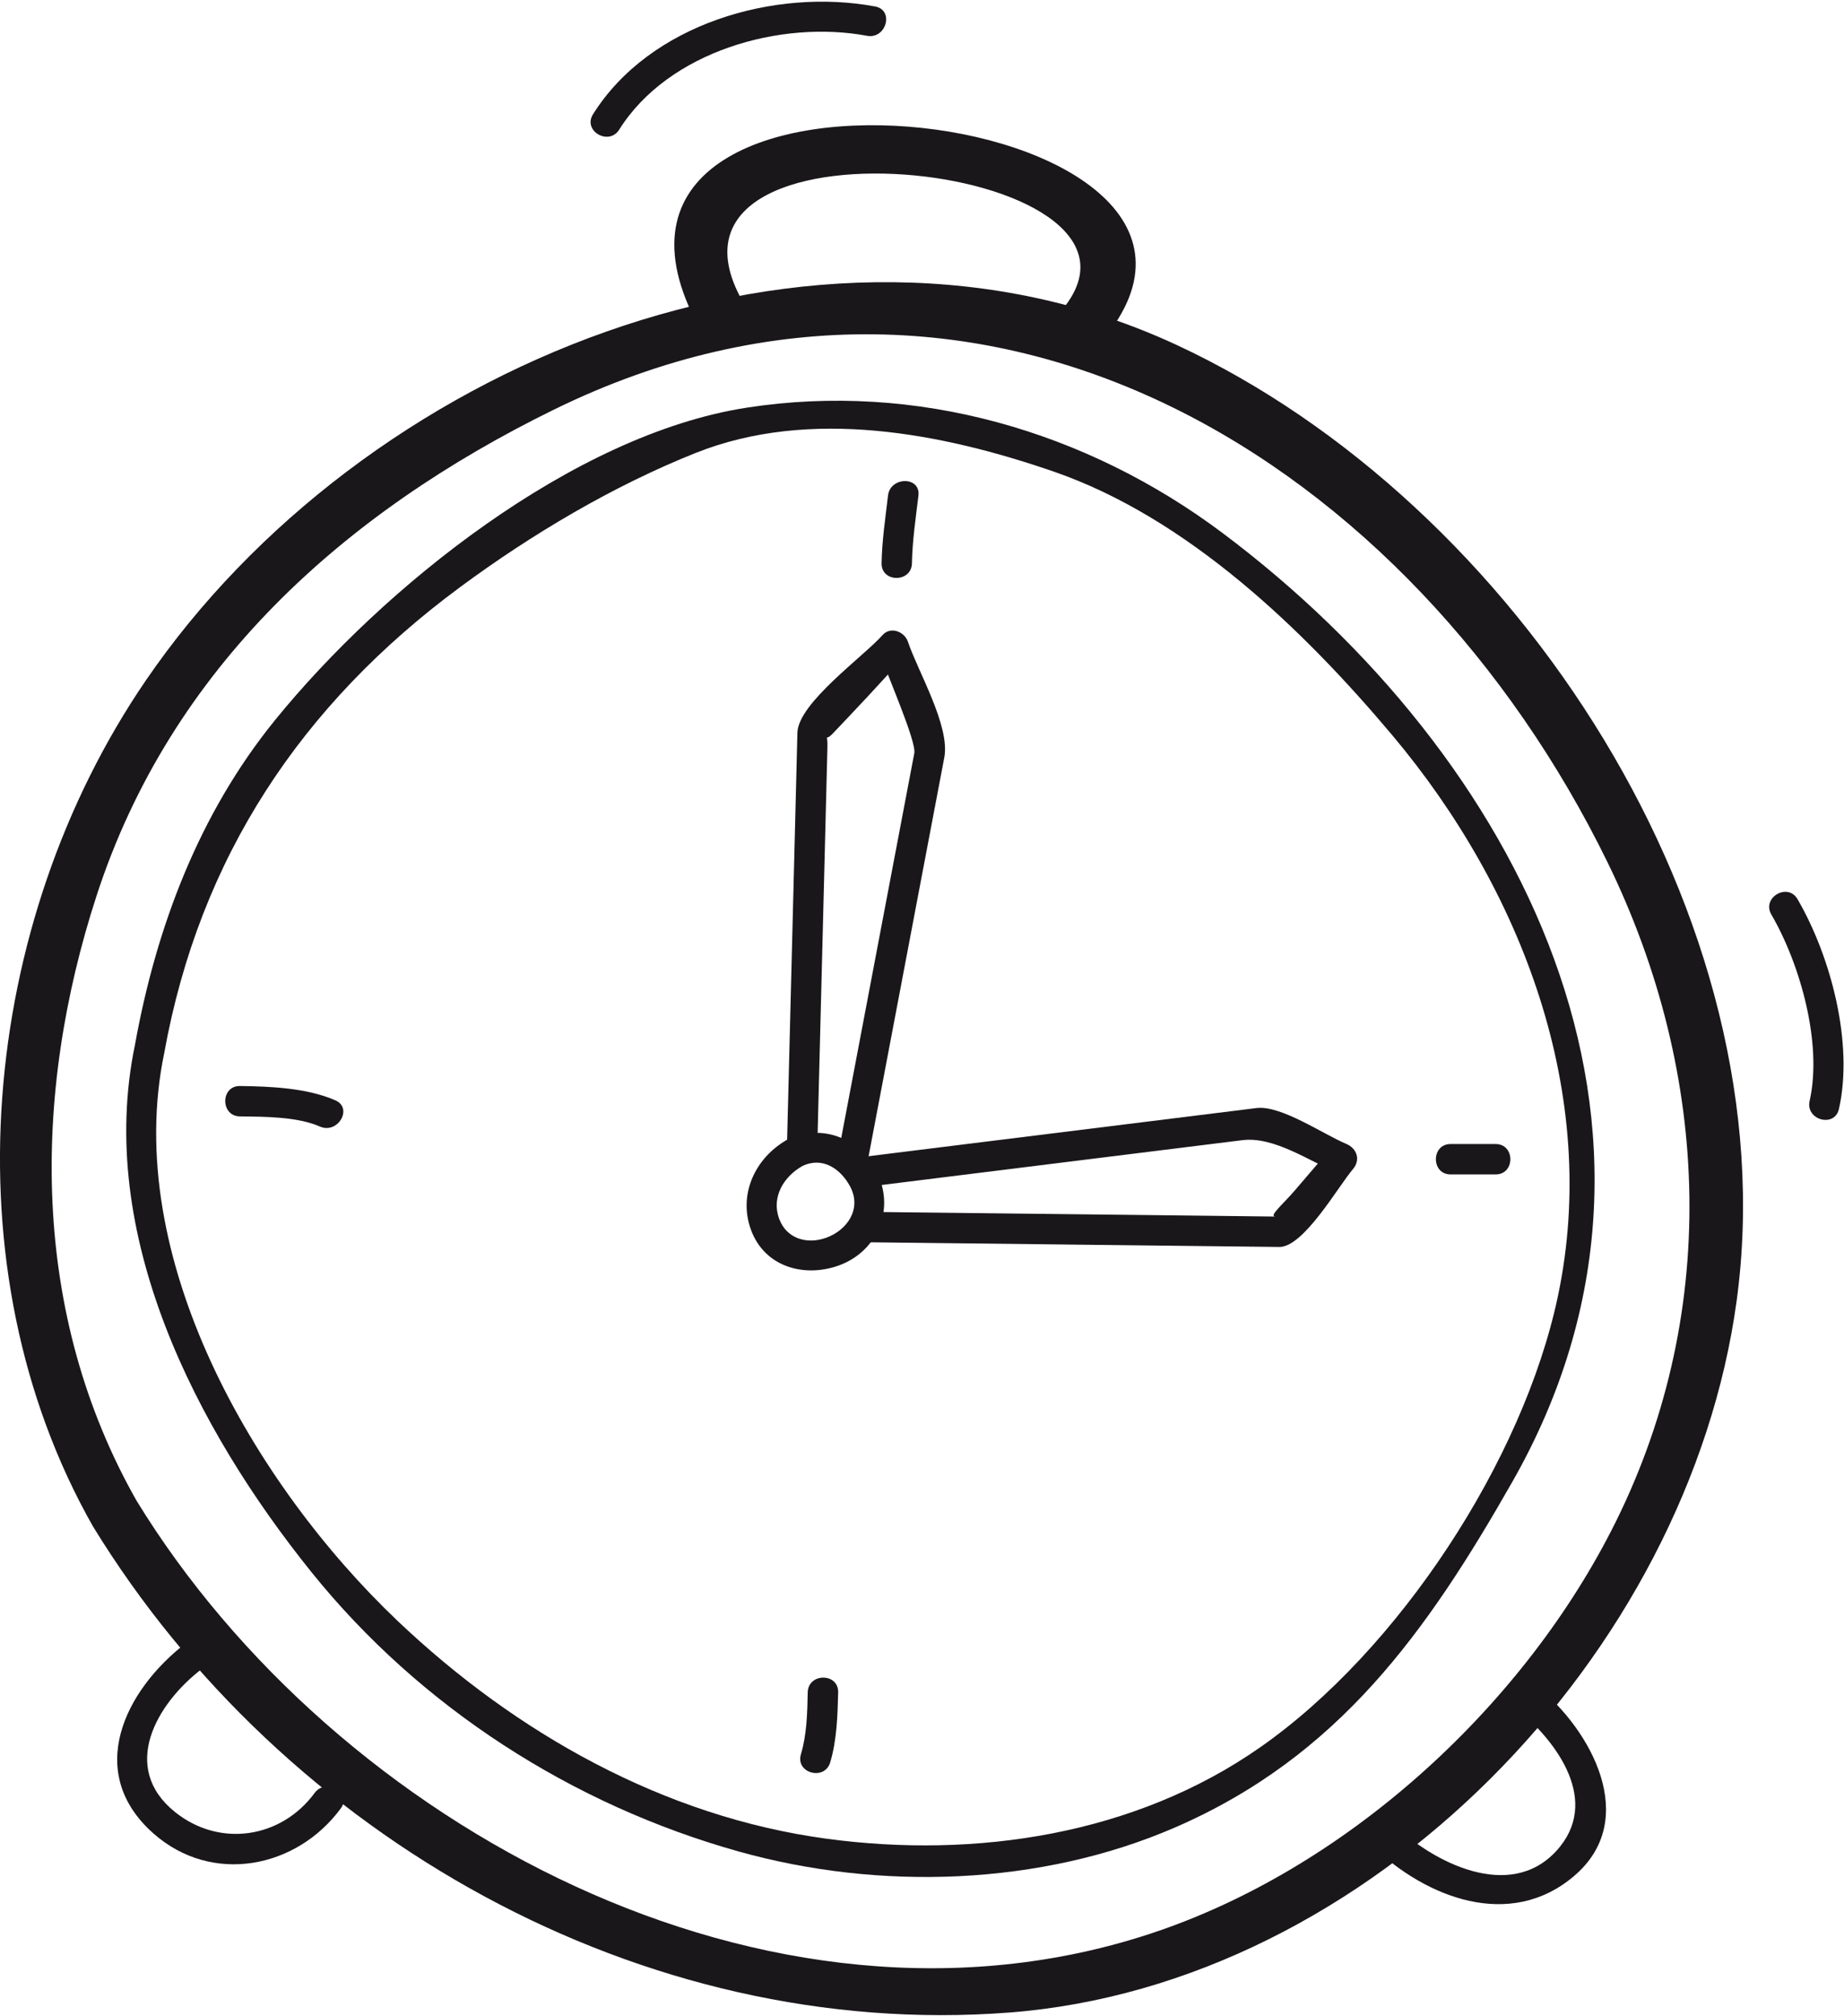 <svg
   xmlns:svg="http://www.w3.org/2000/svg"
   xmlns="http://www.w3.org/2000/svg"
   version="1.1"
   id="svg2"
   xml:space="preserve"
   width="68.833"
   height="75.211"
   viewBox="0 0 68.833 75.211"><defs
     id="defs6"><clipPath
       clipPathUnits="userSpaceOnUse"
       id="clipPath18"><path
         d="M 0,56.408 H 51.625 V 0 H 0 Z"
         id="path16" /></clipPath></defs><g
     id="g10"
     transform="matrix(1.333,0,0,-1.333,0,75.211)"><g
       id="g12"><g
         id="g14"
         clip-path="url(#clipPath18)"><g
           id="g20"
           transform="translate(22.469,23.784)"><path
             d="M 0,0 C 0.563,0.272 1.074,-0.076 1.34,-0.578 1.667,-1.198 1.259,-1.797 0.66,-2.01 0.127,-2.2 -0.445,-2.033 -0.65,-1.477 -0.874,-0.87 -0.524,-0.297 0,0 0.477,0.271 0.048,1.005 -0.43,0.734 -1.321,0.228 -1.805,-0.794 -1.438,-1.789 c 0.378,-1.028 1.475,-1.343 2.449,-0.998 1.06,0.377 1.575,1.52 1.104,2.548 -0.457,1 -1.543,1.458 -2.545,0.973 C -0.923,0.495 -0.491,-0.238 0,0"
             style="fill:#1a171b;fill-opacity:1;fill-rule:nonzero;stroke:none"
             id="path22" /></g><g
           id="g24"
           transform="translate(22.885,24.253)"><path
             d="m 0,0 c 0.064,2.519 0.128,5.038 0.192,7.557 0.032,1.228 0.062,2.456 0.093,3.683 0.016,0.597 -0.157,0.076 0.153,0.4 0.674,0.708 1.345,1.419 1.993,2.152 C 2.193,13.854 1.957,13.917 1.72,13.979 1.963,13.258 2.781,11.419 2.718,11.085 2.504,9.959 2.29,8.834 2.076,7.709 1.589,5.143 1.102,2.577 0.614,0.01 0.513,-0.525 1.332,-0.754 1.435,-0.215 1.949,2.497 2.465,5.21 2.98,7.923 3.172,8.937 3.365,9.95 3.558,10.964 3.726,11.848 2.825,13.361 2.54,14.206 2.444,14.489 2.054,14.647 1.829,14.393 1.307,13.802 -0.533,12.491 -0.555,11.663 -0.581,10.605 -0.607,9.547 -0.635,8.49 -0.706,5.66 -0.778,2.83 -0.85,0 -0.864,-0.549 -0.014,-0.547 0,0"
             style="fill:#1a171b;fill-opacity:1;fill-rule:nonzero;stroke:none"
             id="path26" /></g><g
           id="g28"
           transform="translate(24.178,23.19)"><path
             d="m 0,0 c 2.321,0.288 4.643,0.577 6.964,0.865 1.218,0.151 2.434,0.302 3.651,0.453 0.883,0.109 1.864,-0.583 2.677,-0.923 -0.063,0.236 -0.125,0.474 -0.188,0.71 -0.34,-0.398 -0.682,-0.797 -1.024,-1.195 -0.323,-0.378 -0.743,-0.727 -0.541,-0.73 -1.173,0.014 -2.346,0.027 -3.518,0.041 -2.673,0.03 -5.347,0.06 -8.021,0.091 -0.549,0.006 -0.548,-0.844 0,-0.85 2.826,-0.032 5.653,-0.065 8.479,-0.097 1.057,-0.012 2.113,-0.024 3.169,-0.036 0.68,-0.008 1.654,1.703 2.058,2.175 0.225,0.263 0.115,0.584 -0.187,0.711 -0.636,0.265 -1.825,1.087 -2.51,1.002 L 7.883,1.829 C 5.256,1.503 2.628,1.177 0,0.851 -0.537,0.784 -0.543,-0.067 0,0"
             style="fill:#1a171b;fill-opacity:1;fill-rule:nonzero;stroke:none"
             id="path30" /></g><g
           id="g32"
           transform="translate(3.824,14.416)"><path
             d="M 0,0 C -2.963,5.219 -2.941,11.342 -1.117,16.943 0.959,23.316 5.795,27.652 11.684,30.539 23.853,36.504 35.723,29.049 41.188,17.877 44.113,11.899 44.35,5.11 41.296,-0.841 38.709,-5.882 33.797,-10.335 28.406,-12.114 17.717,-15.643 5.576,-9.103 0,0 -0.476,0.778 -1.702,0.066 -1.223,-0.715 4.104,-9.411 14.145,-15.114 24.432,-14.327 34.561,-13.552 43.463,-4.286 44.808,5.6 46.259,16.275 38.645,27.934 29.119,32.354 19.002,37.048 6.29,31.781 0.258,22.958 -4.383,16.169 -5.327,6.513 -1.223,-0.715 -0.772,-1.51 0.452,-0.796 0,0"
             style="fill:#1a171b;fill-opacity:1;fill-rule:nonzero;stroke:none"
             id="path34" /></g><g
           id="g36"
           transform="translate(49.603,30.824)"><path
             d="M 0,0 C 0.812,-1.397 1.434,-3.612 1.072,-5.218 0.952,-5.751 1.771,-5.979 1.893,-5.443 2.308,-3.599 1.666,-1.175 0.734,0.429 0.459,0.903 -0.276,0.475 0,0"
             style="fill:#1a171b;fill-opacity:1;fill-rule:nonzero;stroke:none"
             id="path38" /></g><g
           id="g40"
           transform="translate(20.703,48.159)"><path
             d="M 0,0 C -2.793,5.461 12.933,3.675 8.879,-0.587 8.249,-1.249 9.25,-2.252 9.881,-1.589 16.417,5.281 -5.667,7.975 -1.225,-0.716 -0.809,-1.53 0.415,-0.813 0,0"
             style="fill:#1a171b;fill-opacity:1;fill-rule:nonzero;stroke:none"
             id="path42" /></g><g
           id="g44"
           transform="translate(17.34,52.794)"><path
             d="M 0,0 C 1.374,2.189 4.519,3.079 6.941,2.626 7.478,2.527 7.706,3.346 7.168,3.447 4.355,3.971 0.855,2.962 -0.734,0.43 -1.027,-0.037 -0.291,-0.463 0,0"
             style="fill:#1a171b;fill-opacity:1;fill-rule:nonzero;stroke:none"
             id="path46" /></g><g
           id="g48"
           transform="translate(5.221,10.441)"><path
             d="M 0,0 C -1.736,-1.329 -2.859,-3.631 -0.922,-5.341 0.717,-6.787 3.087,-6.317 4.323,-4.636 4.648,-4.193 3.91,-3.77 3.589,-4.206 2.652,-5.479 0.926,-5.74 -0.32,-4.739 -1.872,-3.493 -0.841,-1.707 0.43,-0.734 0.858,-0.406 0.436,0.333 0,0"
             style="fill:#1a171b;fill-opacity:1;fill-rule:nonzero;stroke:none"
             id="path50" /></g><g
           id="g52"
           transform="translate(38.424,4.755)"><path
             d="M 0,0 C 1.513,-1.454 3.855,-2.369 5.65,-0.848 7.519,0.735 6.126,3.247 4.63,4.455 4.207,4.796 3.602,4.198 4.028,3.854 5.187,2.919 6.418,1.231 5.158,-0.142 3.85,-1.567 1.705,-0.46 0.602,0.602 0.206,0.981 -0.396,0.381 0,0"
             style="fill:#1a171b;fill-opacity:1;fill-rule:nonzero;stroke:none"
             id="path54" /></g><g
           id="g56"
           transform="translate(4.6,26.953)"><path
             d="m 0,0 c 0.989,5.47 3.84,9.752 8.284,13.035 2.005,1.481 4.286,2.836 6.602,3.758 3.189,1.269 6.891,0.557 10.019,-0.523 3.741,-1.291 6.994,-4.421 9.483,-7.38 3.63,-4.316 5.831,-10.061 4.638,-15.703 -0.974,-4.61 -4.471,-9.927 -8.338,-12.627 -3.506,-2.451 -7.973,-3.122 -12.142,-2.558 -4.561,0.616 -8.711,2.962 -12.011,6.096 C 2.513,-12.082 -1.193,-5.715 0,0 c 0.111,0.535 -0.708,0.763 -0.82,0.227 -1.107,-5.305 1.712,-10.753 4.949,-14.772 3.047,-3.78 7.297,-6.505 11.955,-7.81 3.937,-1.104 8.442,-0.964 12.216,0.67 4.586,1.987 7.06,5.476 9.462,9.698 5.593,9.836 0.197,20.298 -8.127,26.537 -3.811,2.857 -8.584,4.243 -13.327,3.508 C 11.443,17.304 6.115,13.025 3.097,9.307 0.971,6.687 -0.226,3.516 -0.82,0.227 -0.917,-0.31 -0.098,-0.539 0,0"
             style="fill:#1a171b;fill-opacity:1;fill-rule:nonzero;stroke:none"
             id="path58" /></g><g
           id="g60"
           transform="translate(6.719,25.173)"><path
             d="M 0,0 C 0.686,-0.008 1.607,-0.005 2.243,-0.285 2.74,-0.502 3.174,0.23 2.673,0.45 1.883,0.796 0.853,0.841 0,0.851 -0.549,0.857 -0.548,0.006 0,0"
             style="fill:#1a171b;fill-opacity:1;fill-rule:nonzero;stroke:none"
             id="path62" /></g><g
           id="g64"
           transform="translate(23.248,7.091)"><path
             d="m 0,0 c 0.187,0.624 0.207,1.314 0.223,1.962 0.011,0.549 -0.839,0.548 -0.852,0 C -0.641,1.387 -0.654,0.78 -0.82,0.227 -0.978,-0.301 -0.157,-0.523 0,0"
             style="fill:#1a171b;fill-opacity:1;fill-rule:nonzero;stroke:none"
             id="path66" /></g><g
           id="g68"
           transform="translate(24.867,42.551)"><path
             d="m 0,0 c -0.073,-0.627 -0.169,-1.263 -0.18,-1.895 -0.009,-0.548 0.84,-0.547 0.85,0 C 0.682,-1.263 0.777,-0.627 0.852,0 0.915,0.544 0.063,0.538 0,0"
             style="fill:#1a171b;fill-opacity:1;fill-rule:nonzero;stroke:none"
             id="path70" /></g><g
           id="g72"
           transform="translate(41.883,24.4)"><path
             d="m 0,0 h -1.262 c -0.549,0 -0.549,-0.851 0,-0.851 H 0 C 0.549,-0.851 0.549,0 0,0"
             style="fill:#1a171b;fill-opacity:1;fill-rule:nonzero;stroke:none"
             id="path74" /></g></g></g></g></svg>
